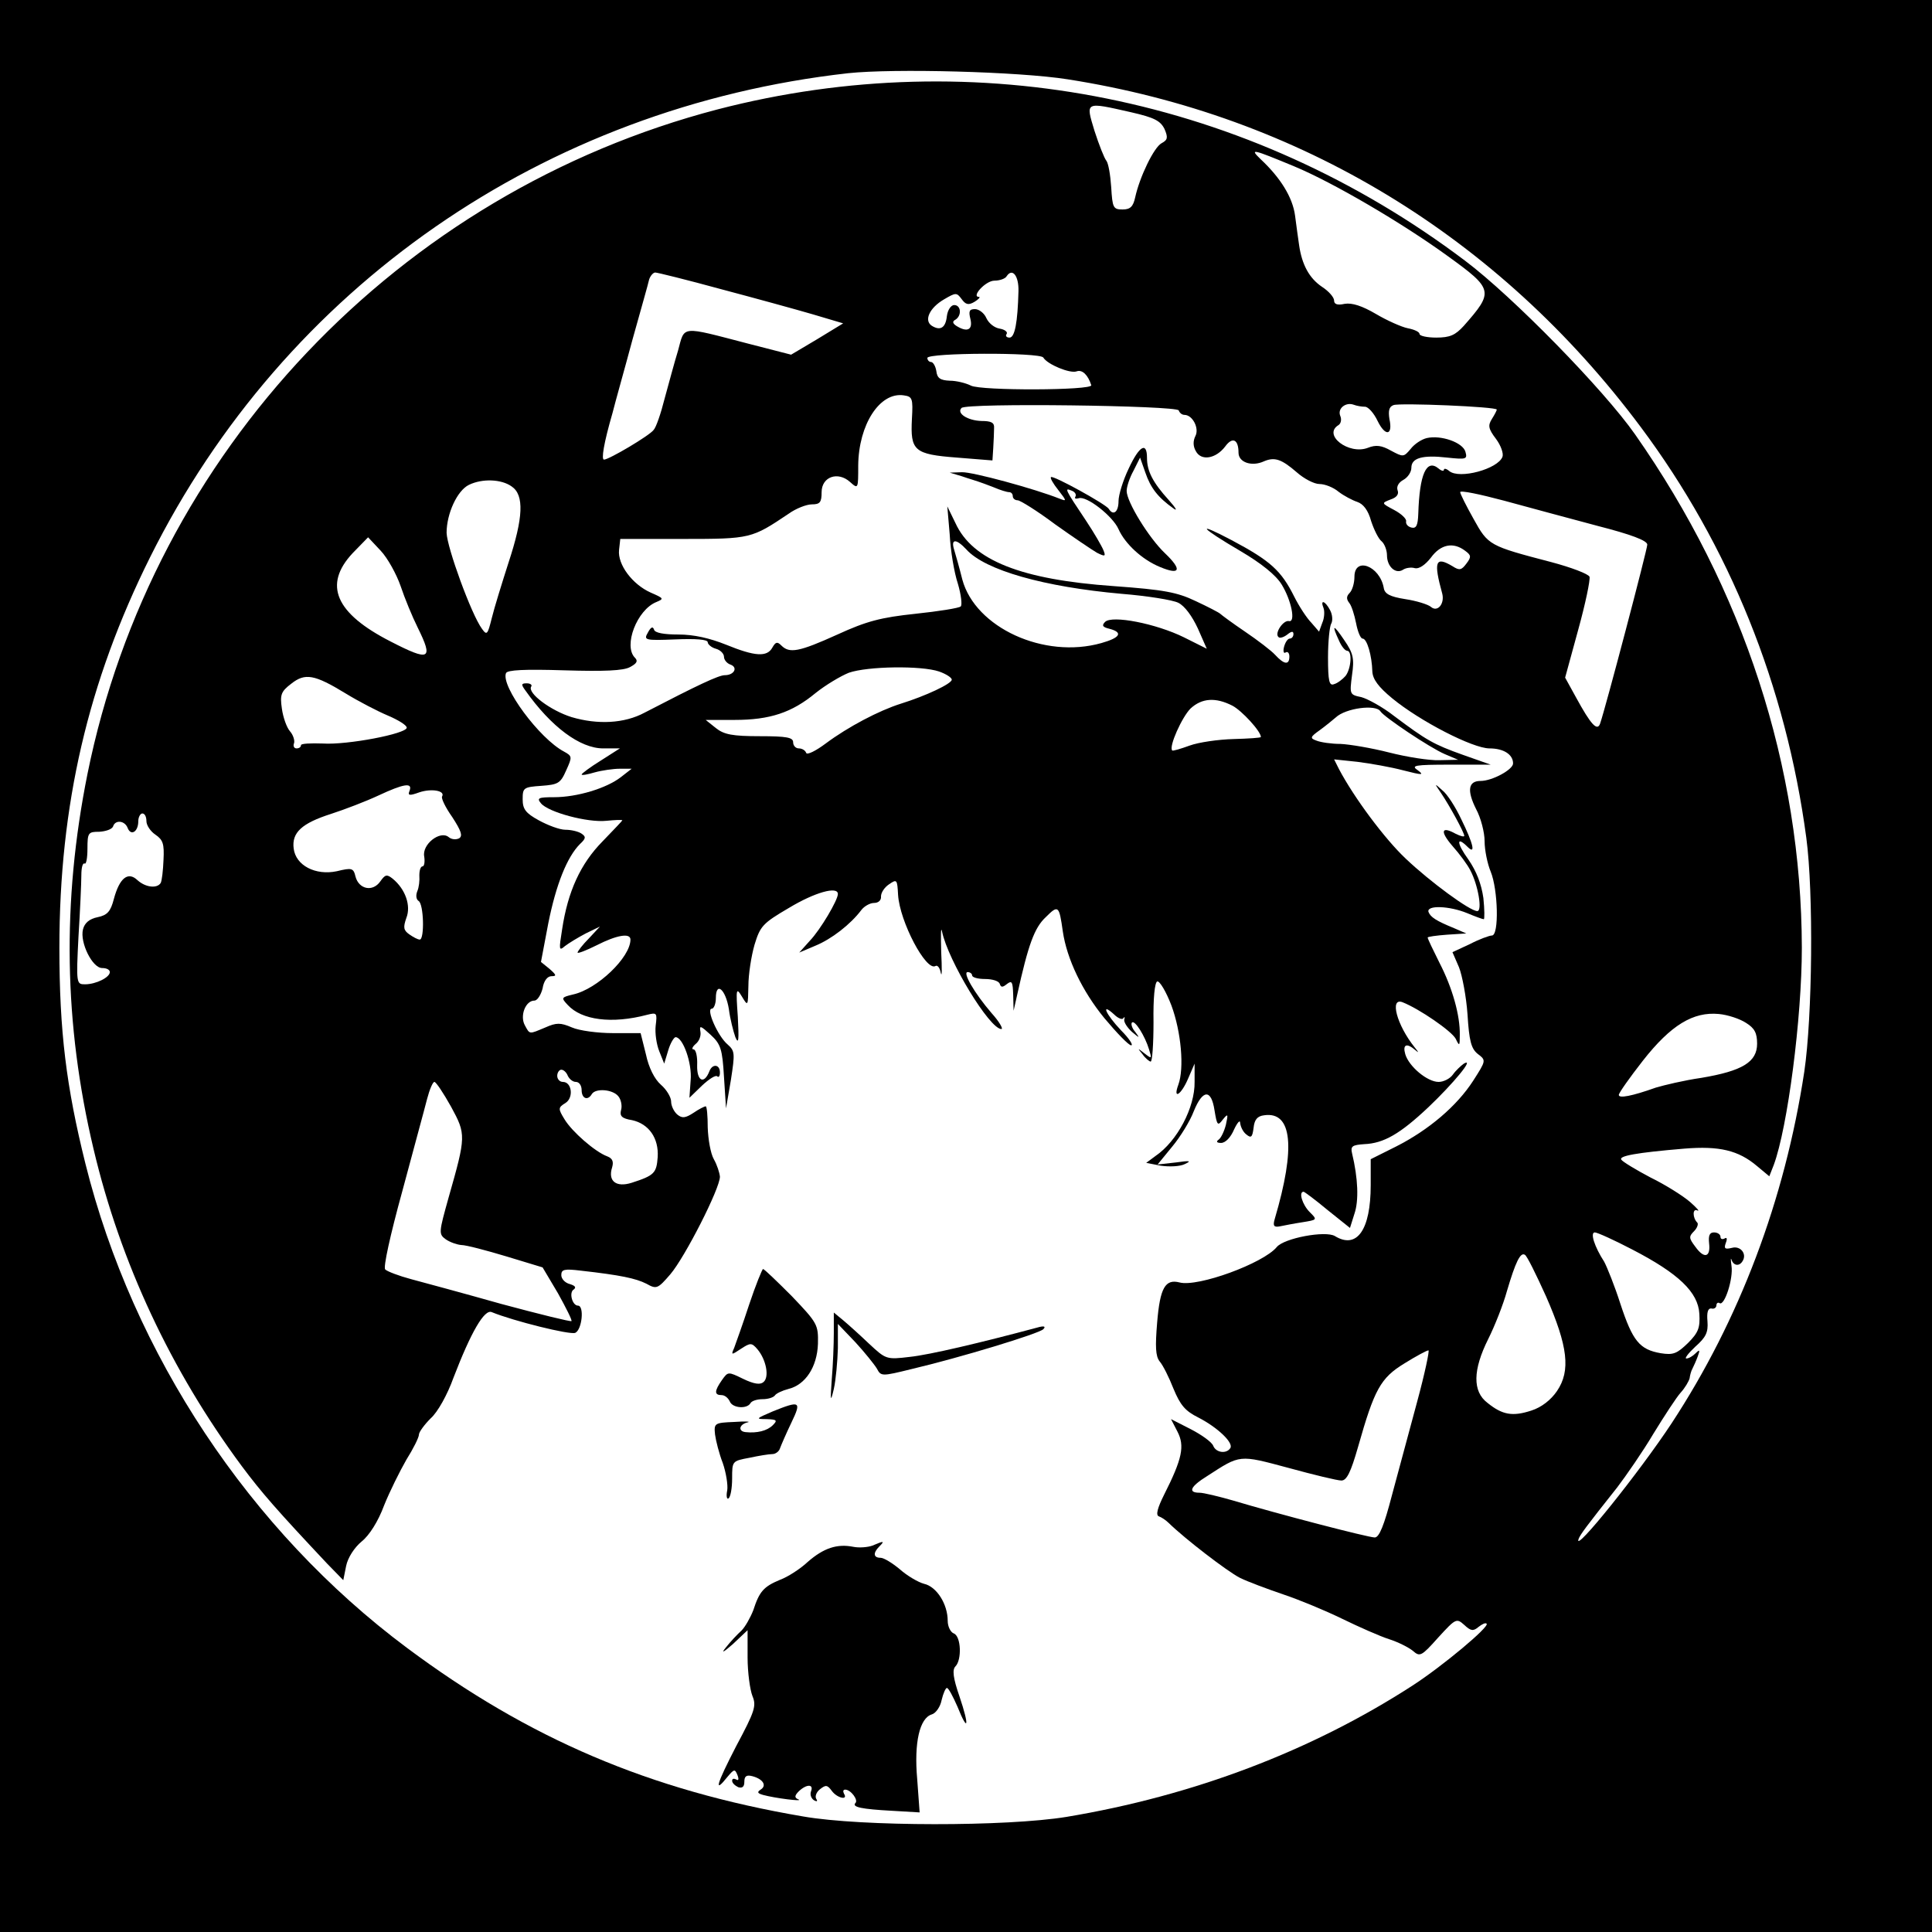 <?xml version="1.0" standalone="no"?>
<!DOCTYPE svg PUBLIC "-//W3C//DTD SVG 20010904//EN"
 "http://www.w3.org/TR/2001/REC-SVG-20010904/DTD/svg10.dtd">
<svg version="1.0" xmlns="http://www.w3.org/2000/svg"
 width="475pt" height="475pt" viewBox="0 0 475 475"
 preserveAspectRatio="xMidYMid meet">
<g transform="translate(0,475) scale(0.1,-0.1)"
fill="#000000" stroke="none">
<path d="M0 2375 l0 -2375 2375 0 2375 0 0 2375 0 2375 -2375 0 -2375 0 0
-2375z m2625 2180 c569 -89 1059 -386 1409 -855 218 -292 357 -636 407 -1010
18 -135 15 -440 -5 -575 -48 -316 -160 -611 -326 -864 -79 -120 -242 -323
-229 -285 4 11 18 30 95 127 22 29 63 88 89 132 27 44 57 90 67 101 11 12 20
28 22 35 1 8 4 19 7 24 3 6 9 19 13 30 6 16 5 18 -5 8 -7 -7 -17 -13 -23 -13
-5 0 5 13 22 29 26 23 32 35 30 62 -2 23 1 33 10 32 6 -2 12 2 12 8 0 5 4 8 8
5 12 -7 34 61 29 92 -2 15 -2 21 0 15 5 -15 19 -17 27 -4 12 18 -5 39 -26 33
-17 -4 -20 -2 -15 12 4 10 3 15 -3 11 -6 -3 -10 -1 -10 4 0 6 -7 11 -16 11
-11 0 -14 -8 -12 -27 4 -34 -12 -39 -34 -8 -16 21 -16 25 -3 38 8 8 11 18 8
21 -12 12 -12 36 0 30 7 -3 -1 6 -18 21 -16 14 -60 42 -97 60 -36 19 -69 39
-72 44 -6 9 36 17 155 27 86 7 133 -4 179 -43 l30 -25 11 28 c34 92 69 361 69
534 -1 445 -143 881 -410 1262 -77 110 -301 339 -418 427 -533 402 -1202 537
-1838 372 -784 -205 -1389 -842 -1549 -1634 -63 -314 -58 -615 15 -922 66
-279 190 -544 364 -779 50 -67 87 -109 210 -240 l40 -41 7 35 c4 20 20 45 38
60 19 15 41 50 55 88 14 35 39 85 55 113 17 27 31 55 31 62 0 6 13 24 29 40
17 15 41 58 56 100 43 112 76 169 94 161 54 -22 191 -56 205 -51 17 7 23 67 7
67 -14 0 -23 33 -10 40 6 5 3 9 -10 13 -12 3 -21 13 -21 22 0 14 7 16 48 11
98 -11 135 -19 161 -32 25 -14 28 -13 59 23 36 42 122 211 122 240 -1 10 -7
29 -15 43 -8 14 -14 49 -15 78 0 28 -2 52 -5 52 -3 0 -17 -7 -30 -16 -20 -13
-28 -14 -40 -4 -8 7 -15 21 -15 32 0 10 -11 29 -25 41 -16 14 -30 42 -37 75
l-13 52 -68 0 c-37 0 -83 6 -101 14 -28 12 -38 12 -65 0 -41 -17 -38 -18 -51
6 -12 23 2 60 24 60 7 0 16 14 20 30 3 19 12 30 22 30 13 0 12 3 -5 18 l-21
17 18 95 c19 95 46 163 78 195 15 14 15 18 3 26 -8 5 -25 9 -39 9 -14 0 -43
11 -65 23 -33 18 -40 28 -40 52 0 28 2 30 46 33 41 3 47 6 61 38 15 33 15 35
-5 46 -61 32 -156 161 -143 193 3 8 46 10 143 7 98 -3 146 -1 162 8 17 9 20
15 12 23 -29 29 5 118 53 137 19 8 18 9 -14 23 -45 20 -82 69 -78 105 l3 27
155 0 c166 0 168 1 259 62 18 13 44 23 57 23 20 0 24 5 24 30 0 38 40 52 70
25 20 -18 20 -17 20 41 1 100 53 181 112 172 21 -3 23 -7 20 -58 -4 -78 5 -87
111 -95 l87 -7 2 31 c1 17 2 39 2 49 1 13 -7 17 -31 17 -34 1 -62 19 -49 32
12 13 530 6 534 -6 2 -6 8 -11 14 -11 20 0 37 -33 27 -52 -6 -12 -6 -25 1 -37
13 -25 49 -19 72 11 18 25 33 18 33 -15 0 -24 33 -35 63 -21 26 11 43 5 80
-27 18 -16 43 -29 56 -29 13 0 34 -8 47 -19 13 -10 34 -21 46 -25 15 -5 27
-21 34 -47 7 -21 18 -44 26 -50 7 -6 13 -22 13 -34 0 -28 21 -47 39 -36 7 5
21 7 30 4 10 -2 25 8 39 26 24 33 55 39 84 17 15 -11 16 -15 3 -32 -12 -16
-17 -17 -34 -6 -42 25 -47 12 -25 -68 6 -25 -12 -46 -28 -32 -7 6 -36 15 -63
19 -38 6 -51 13 -53 28 -10 54 -72 77 -72 27 0 -15 -5 -33 -12 -40 -8 -8 -8
-15 -1 -24 6 -7 13 -30 17 -50 4 -21 11 -38 16 -38 11 0 23 -42 24 -81 1 -19
15 -38 49 -66 68 -56 198 -123 239 -123 35 0 58 -15 58 -37 0 -15 -51 -43 -80
-43 -30 0 -34 -23 -11 -69 12 -22 21 -58 21 -79 0 -22 7 -56 15 -75 18 -44 21
-157 3 -157 -6 0 -31 -9 -54 -21 l-43 -20 16 -37 c8 -20 18 -73 21 -116 4 -65
9 -84 25 -97 21 -16 21 -16 -11 -66 -40 -62 -109 -121 -190 -162 l-62 -31 0
-64 c0 -110 -34 -158 -88 -125 -23 14 -125 -5 -143 -27 -33 -40 -194 -99 -239
-87 -35 9 -48 -13 -55 -98 -5 -60 -4 -83 6 -96 8 -9 23 -39 34 -67 17 -41 29
-55 61 -71 47 -24 87 -62 79 -75 -9 -15 -35 -12 -42 5 -3 9 -28 27 -55 41
l-49 25 16 -31 c18 -35 12 -66 -33 -155 -16 -32 -21 -50 -13 -53 6 -2 17 -9
24 -16 41 -40 144 -119 175 -135 20 -10 69 -28 107 -41 39 -13 104 -40 145
-60 41 -20 93 -43 115 -50 22 -7 48 -20 59 -29 17 -15 21 -13 62 33 43 47 45
48 64 31 16 -15 22 -16 35 -5 9 7 17 11 20 8 8 -7 -108 -104 -182 -152 -249
-161 -539 -271 -851 -323 -147 -24 -504 -24 -647 1 -377 64 -675 191 -975 415
-386 288 -673 721 -790 1190 -47 189 -64 325 -64 531 0 350 70 653 223 960
331 664 968 1106 1716 1190 112 12 420 4 540 -15z m156 -81 c57 -13 72 -21 82
-41 9 -21 8 -27 -7 -35 -19 -10 -54 -83 -65 -133 -5 -23 -12 -30 -31 -30 -23
0 -25 4 -28 55 -2 30 -7 59 -12 65 -5 6 -18 39 -29 73 -22 73 -25 72 90 46z
m401 -133 c96 -40 265 -139 378 -221 112 -81 113 -87 39 -171 -21 -23 -34 -29
-68 -29 -22 0 -41 4 -41 9 0 5 -13 11 -29 14 -15 3 -51 19 -78 35 -34 20 -59
28 -77 25 -18 -4 -26 -1 -26 8 0 8 -13 23 -30 34 -31 21 -49 54 -56 102 -2 15
-7 48 -10 73 -6 45 -36 93 -84 138 -29 28 -22 26 82 -17z m-1409 -302 c83 -22
185 -50 226 -62 l74 -22 -64 -39 -64 -38 -105 27 c-169 44 -156 45 -173 -17
-9 -29 -23 -82 -33 -118 -9 -36 -21 -71 -27 -77 -10 -14 -110 -73 -122 -73 -7
0 -1 39 21 115 7 28 30 109 49 180 20 72 39 138 41 148 3 9 10 17 15 17 5 0
78 -18 162 -41z m731 -5 c-2 -77 -9 -114 -22 -114 -7 0 -11 4 -7 9 3 5 -5 11
-17 13 -13 2 -27 13 -33 26 -5 12 -18 22 -28 22 -14 0 -16 -5 -11 -25 6 -26
-8 -33 -35 -16 -9 6 -10 11 -2 15 16 10 14 36 -3 36 -8 0 -16 -12 -18 -27 -3
-29 -16 -37 -37 -24 -20 13 -6 44 30 65 29 17 31 17 43 1 10 -14 17 -16 32 -7
10 6 15 12 11 12 -20 0 16 40 38 40 13 0 27 5 30 11 14 21 30 1 29 -37z m61
-163 c10 -17 66 -40 82 -34 14 5 28 -9 36 -34 4 -13 -272 -14 -296 -1 -12 6
-35 12 -52 12 -23 1 -31 6 -33 24 -2 12 -8 22 -13 22 -5 0 -9 5 -9 10 0 13
277 14 285 1z m791 -121 c8 0 22 -16 31 -35 19 -39 38 -36 29 5 -3 20 -1 30
10 34 15 6 254 -4 254 -11 0 -2 -5 -12 -12 -23 -10 -16 -9 -24 10 -49 12 -16
19 -36 16 -44 -11 -30 -106 -56 -131 -35 -7 6 -13 7 -13 3 0 -4 -6 -3 -13 3
-30 25 -47 -14 -50 -111 -1 -29 -5 -37 -17 -34 -8 2 -14 8 -13 15 2 6 -12 19
-29 28 -32 17 -32 17 -9 26 15 5 21 13 17 23 -3 9 3 19 14 25 11 6 20 19 20
30 0 24 27 32 88 25 47 -5 50 -4 45 14 -6 23 -60 42 -95 34 -13 -3 -31 -15
-40 -27 -17 -20 -18 -20 -48 -4 -23 13 -37 15 -57 7 -47 -18 -112 32 -72 56 6
4 8 14 4 23 -7 18 14 34 33 27 8 -3 20 -5 28 -5z m-2098 -196 c31 -21 29 -76
-8 -188 -16 -50 -35 -111 -41 -136 -10 -40 -12 -43 -24 -26 -26 35 -86 200
-87 236 0 47 26 104 55 118 33 16 80 14 105 -4z m2670 -97 c82 -21 122 -36
122 -46 0 -12 -103 -403 -116 -440 -7 -20 -23 -2 -59 64 l-27 49 32 117 c18
65 30 123 28 131 -3 7 -45 23 -94 36 -153 40 -155 41 -191 106 -18 32 -33 62
-33 66 0 5 48 -5 108 -21 59 -16 162 -44 230 -62z m-2943 -148 c10 -30 29 -76
42 -102 39 -79 30 -84 -67 -34 -135 69 -166 139 -93 217 l38 39 31 -33 c17
-18 39 -58 49 -87z m-135 -264 c31 -19 77 -43 103 -54 26 -11 47 -24 47 -30 0
-15 -147 -43 -206 -39 -30 1 -54 0 -54 -4 0 -5 -5 -8 -11 -8 -6 0 -9 6 -6 13
2 6 -2 20 -10 29 -8 9 -17 34 -20 56 -5 34 -2 42 23 61 34 27 57 23 134 -24z
m157 -239 c-5 -12 -1 -13 24 -4 30 10 64 4 56 -10 -3 -4 8 -27 25 -51 22 -34
26 -46 17 -52 -8 -4 -19 -3 -26 3 -21 17 -66 -18 -60 -48 2 -13 0 -24 -4 -24
-5 0 -8 -10 -8 -22 1 -13 -1 -30 -5 -39 -4 -10 -3 -20 3 -24 13 -7 15 -95 3
-95 -5 0 -16 6 -26 13 -14 10 -15 17 -7 40 12 30 -2 71 -34 97 -14 11 -18 10
-30 -7 -19 -27 -53 -19 -61 12 -5 21 -9 22 -46 13 -52 -11 -101 14 -106 56 -5
39 20 62 92 85 34 11 86 31 116 45 62 29 85 33 77 12z m-647 -75 c0 -10 10
-25 22 -33 19 -13 22 -23 20 -62 -1 -26 -4 -52 -7 -57 -9 -14 -37 -11 -57 7
-23 22 -44 6 -58 -46 -8 -31 -16 -40 -40 -45 -20 -4 -32 -14 -36 -30 -8 -32
23 -95 47 -95 11 0 19 -4 19 -10 0 -13 -34 -30 -61 -30 -21 0 -22 1 -16 118 4
64 7 132 7 150 0 18 3 31 8 29 4 -3 7 14 7 36 0 40 2 42 29 42 16 1 31 6 34
13 5 17 29 15 36 -4 8 -20 26 -9 26 17 0 10 5 19 10 19 6 0 10 -8 10 -19z
m3933 -496 c21 -13 27 -25 27 -51 0 -45 -36 -67 -137 -84 -42 -6 -92 -18 -112
-24 -59 -21 -91 -27 -91 -18 0 5 27 43 59 84 69 88 124 121 187 115 22 -2 52
-12 67 -22z m-2897 -130 c4 -8 12 -15 20 -15 8 0 14 -9 14 -20 0 -21 15 -27
25 -10 9 15 51 12 65 -5 7 -8 10 -24 7 -34 -4 -15 2 -21 27 -25 41 -9 66 -44
63 -91 -3 -39 -8 -45 -64 -63 -38 -12 -59 4 -48 38 4 14 1 22 -12 27 -30 11
-87 61 -105 91 -16 26 -16 29 2 40 21 13 16 52 -6 52 -8 0 -14 7 -14 15 0 8 5
15 10 15 6 0 13 -7 16 -15z m-287 -76 c37 -68 37 -72 -6 -223 -24 -86 -25 -90
-7 -103 10 -7 27 -13 38 -14 12 0 61 -13 111 -28 l89 -27 38 -64 c20 -36 35
-66 33 -68 -2 -2 -79 17 -172 42 -92 26 -192 53 -222 61 -30 8 -59 19 -64 24
-5 5 12 83 42 192 27 101 55 203 61 227 6 23 14 42 18 42 4 0 22 -27 41 -61z
m2904 -351 c114 -59 162 -105 165 -158 2 -34 -2 -46 -28 -72 -27 -26 -36 -30
-67 -25 -52 9 -69 30 -99 121 -14 44 -33 91 -40 104 -24 37 -35 72 -23 72 6 0
48 -19 92 -42z m-212 -115 c54 -123 61 -183 27 -233 -15 -22 -38 -40 -63 -48
-46 -15 -71 -11 -108 19 -37 28 -36 81 2 157 16 32 37 85 46 118 21 71 33 96
44 89 5 -2 28 -49 52 -102z m-317 -260 c-19 -71 -47 -174 -62 -230 -19 -73
-31 -103 -42 -103 -16 0 -239 58 -349 91 -35 10 -72 19 -82 19 -29 0 -23 15
19 41 82 53 77 53 200 20 62 -17 120 -31 130 -31 13 0 23 20 41 83 40 141 55
169 114 205 29 18 55 32 59 32 3 0 -9 -57 -28 -127z"/>
<path d="M2775 3598 c-14 -29 -25 -65 -25 -80 0 -27 -13 -37 -24 -19 -8 12
-137 83 -142 78 -3 -2 6 -17 18 -32 21 -27 21 -28 3 -21 -60 24 -214 66 -240
65 l-30 -1 30 -9 c17 -6 35 -11 40 -13 6 -2 23 -8 38 -14 16 -7 33 -12 38 -12
5 0 9 -4 9 -10 0 -5 5 -10 12 -10 6 0 48 -26 92 -59 45 -32 91 -63 103 -70 20
-10 22 -9 16 6 -4 10 -23 43 -43 73 -53 79 -53 81 -36 74 9 -3 13 -10 10 -15
-3 -5 1 -6 8 -4 19 7 84 -44 98 -76 16 -36 58 -75 102 -93 50 -21 55 -7 12 34
-39 37 -94 126 -94 153 0 10 7 32 17 50 l16 32 13 -37 c13 -38 31 -61 69 -88
11 -8 6 1 -11 20 -40 44 -54 72 -54 104 0 41 -19 30 -45 -26z"/>
<path d="M2335 3435 c2 -39 11 -93 20 -120 8 -27 11 -53 7 -56 -4 -4 -54 -12
-111 -18 -85 -9 -120 -18 -192 -51 -95 -43 -118 -47 -138 -27 -10 10 -14 9
-22 -5 -13 -24 -43 -22 -114 7 -40 16 -79 25 -117 25 -36 0 -58 4 -60 12 -3 9
-8 6 -15 -7 -11 -19 -8 -20 68 -17 49 2 79 0 79 -7 0 -5 9 -13 20 -16 11 -3
20 -12 20 -20 0 -7 7 -16 16 -19 19 -7 9 -26 -14 -26 -15 0 -66 -24 -197 -92
-50 -27 -116 -30 -180 -11 -51 16 -109 59 -99 75 3 4 -2 8 -11 8 -14 0 -14 -3
-3 -18 63 -89 134 -142 191 -142 l41 0 -47 -30 c-26 -16 -47 -32 -47 -34 0 -3
15 0 32 5 18 5 46 9 62 9 l29 0 -27 -21 c-35 -27 -107 -49 -164 -49 -38 0 -43
-2 -32 -15 18 -22 115 -48 161 -43 21 2 39 3 39 1 0 -1 -22 -24 -49 -52 -54
-55 -85 -123 -99 -216 -8 -50 -8 -54 7 -41 9 7 32 21 51 31 l35 17 -27 -29
c-16 -16 -28 -32 -28 -35 0 -3 21 5 47 18 49 25 83 31 83 14 0 -44 -82 -122
-141 -135 -29 -7 -30 -8 -13 -26 34 -37 108 -47 195 -24 24 6 25 5 21 -27 -2
-18 2 -46 9 -63 l12 -30 10 33 c5 17 14 32 18 32 18 0 41 -64 37 -106 l-3 -43
31 30 c17 16 33 26 37 23 4 -4 7 0 7 9 0 21 -19 22 -26 3 -13 -33 -31 -24 -30
15 1 21 -3 39 -9 39 -5 0 -3 6 5 13 9 7 14 20 12 31 -3 16 1 14 25 -8 25 -23
29 -35 33 -104 l5 -77 12 70 c10 65 10 71 -8 87 -24 20 -54 88 -39 88 5 0 10
12 10 26 0 42 24 22 32 -27 3 -24 11 -55 16 -69 8 -19 9 -7 6 50 -5 70 -4 73
10 50 15 -25 15 -24 16 26 0 28 7 73 15 101 14 46 20 53 85 91 63 38 120 54
120 34 0 -15 -43 -88 -69 -115 l-26 -29 40 17 c39 16 86 52 113 88 7 9 21 17
31 17 11 0 18 7 17 16 0 9 8 22 20 30 19 13 20 12 22 -26 4 -66 69 -189 92
-175 5 3 11 -5 13 -17 3 -13 3 11 1 52 -1 41 -1 64 2 50 15 -72 117 -240 146
-240 5 0 -5 18 -24 39 -43 50 -72 101 -59 101 6 0 11 -4 11 -8 0 -5 14 -9 32
-9 18 0 34 -5 36 -12 3 -9 7 -9 18 0 12 9 14 5 15 -27 l1 -39 9 40 c27 122 42
164 70 190 31 31 33 29 42 -35 10 -68 48 -147 102 -213 31 -37 60 -67 66 -67
6 0 -5 17 -25 37 -37 39 -51 70 -17 39 10 -10 21 -14 23 -9 3 4 4 3 2 -4 -1
-6 7 -19 19 -30 19 -16 20 -16 8 0 -8 9 -11 20 -8 23 7 7 32 -33 42 -66 7 -23
7 -24 -11 -10 -18 14 -18 14 -5 -2 7 -10 17 -18 20 -18 4 0 7 43 7 97 -1 59 3
97 9 100 6 2 22 -25 35 -59 24 -65 32 -154 17 -195 -14 -38 7 -25 24 15 l16
37 0 -45 c1 -63 -43 -146 -96 -182 l-23 -17 36 -7 c21 -3 47 -2 59 4 17 8 13
9 -22 4 l-45 -5 36 44 c20 24 44 63 53 87 22 54 43 55 51 2 6 -37 8 -39 20
-23 13 16 14 15 8 -12 -4 -16 -12 -33 -18 -37 -7 -5 -4 -8 6 -8 11 0 24 14 32
33 8 17 15 25 15 16 1 -9 7 -22 15 -28 12 -10 15 -7 18 16 2 20 9 29 26 31 69
10 78 -79 26 -255 -5 -17 -2 -21 13 -18 10 2 35 7 55 10 37 6 37 6 18 25 -18
18 -28 50 -15 50 2 0 29 -20 59 -45 l55 -44 11 35 c11 32 9 87 -6 149 -4 17 1
20 30 22 48 2 88 25 158 91 61 58 115 123 87 107 -7 -5 -20 -17 -27 -27 -7
-10 -23 -18 -35 -18 -28 0 -73 38 -82 68 -7 24 3 29 25 10 9 -8 8 -5 -2 7 -44
55 -62 123 -30 111 41 -16 121 -71 131 -90 9 -19 10 -18 10 9 1 48 -18 116
-50 178 -16 32 -29 59 -29 62 0 2 21 5 48 7 l47 3 -30 13 c-44 18 -58 27 -63
40 -5 17 51 15 95 -3 19 -8 38 -15 41 -15 2 0 2 23 -1 52 -5 35 -17 66 -37 95
-29 40 -30 59 -2 31 21 -21 14 8 -15 67 -14 30 -35 63 -47 72 -20 18 -20 18
-3 -7 21 -31 57 -97 57 -105 0 -3 -9 -1 -21 5 -36 20 -39 6 -8 -30 17 -19 37
-46 44 -60 19 -36 30 -100 17 -100 -18 0 -116 72 -176 129 -52 49 -127 150
-164 220 l-12 24 57 -6 c32 -4 83 -13 113 -21 47 -12 52 -12 36 0 -18 12 -9
14 80 14 l99 0 -68 24 c-73 26 -90 36 -170 96 -28 22 -65 42 -80 46 -29 6 -29
7 -23 54 6 41 3 54 -19 86 -27 40 -32 40 -13 -1 6 -14 15 -25 20 -25 13 0 10
-44 -4 -62 -7 -8 -20 -18 -28 -20 -12 -5 -15 7 -15 66 0 39 4 77 8 83 4 7 3
22 -3 33 -12 23 -25 27 -16 5 3 -8 2 -25 -3 -36 l-8 -22 -19 22 c-11 11 -30
40 -42 64 -32 64 -58 88 -154 139 -91 48 -77 31 22 -27 51 -30 87 -59 101 -82
24 -39 35 -94 18 -90 -14 3 -36 -30 -26 -39 3 -4 13 -1 22 6 10 8 15 9 15 1 0
-6 -4 -11 -9 -11 -5 0 -11 -9 -14 -20 -3 -11 -1 -18 4 -14 5 3 9 -2 9 -10 0
-22 -13 -20 -35 4 -9 10 -43 36 -74 57 -31 21 -58 41 -61 44 -3 3 -30 17 -60
31 -46 22 -78 28 -202 37 -227 16 -347 63 -389 155 l-20 41 6 -70z m41 -36
c46 -51 191 -92 382 -109 62 -5 125 -15 139 -22 16 -8 34 -33 48 -63 l22 -50
-56 28 c-69 34 -177 55 -194 38 -9 -9 -6 -13 11 -17 34 -9 26 -22 -20 -35
-141 -40 -310 38 -342 156 -7 28 -16 60 -20 73 -9 28 5 28 30 1z m-67 -300
c17 -6 31 -15 31 -20 0 -10 -64 -40 -125 -59 -54 -17 -130 -57 -185 -98 -24
-18 -46 -29 -48 -23 -2 6 -10 11 -18 11 -8 0 -14 7 -14 15 0 12 -16 15 -82 15
-67 0 -88 4 -108 20 l-25 20 71 0 c87 0 141 18 199 66 25 20 62 42 82 50 46
16 178 18 222 3z m721 -84 c23 -12 70 -63 70 -77 0 -2 -30 -4 -67 -5 -38 -1
-86 -8 -108 -16 -22 -8 -42 -14 -43 -12 -9 9 24 82 45 103 28 26 62 28 103 7z
m364 -14 c9 -14 121 -89 158 -105 l33 -14 -46 -1 c-25 -1 -81 8 -124 19 -43
11 -97 20 -119 21 -23 0 -49 4 -59 8 -17 6 -16 9 8 26 15 11 32 25 39 31 24
23 99 33 110 15z"/>
<path d="M1842 1543 c-16 -49 -33 -96 -37 -107 -8 -18 -7 -18 17 -2 23 15 26
15 40 -1 22 -26 30 -69 15 -81 -8 -7 -23 -5 -50 8 -37 18 -37 18 -52 -3 -19
-27 -19 -37 -1 -37 8 0 16 -7 20 -15 6 -17 42 -20 51 -5 3 6 17 10 30 10 13 0
26 4 30 9 3 5 18 12 33 16 42 10 71 54 73 111 1 47 -1 51 -64 117 -37 37 -68
67 -71 67 -2 0 -18 -39 -34 -87z"/>
<path d="M2050 1473 c0 -28 -2 -79 -5 -114 -4 -55 -3 -58 5 -24 5 22 9 67 10
100 l0 60 43 -45 c23 -25 47 -55 53 -65 10 -19 12 -19 85 -1 119 28 313 87
324 98 7 7 2 9 -15 4 -138 -37 -265 -67 -313 -72 -58 -7 -59 -6 -100 32 -23
22 -52 48 -64 58 l-23 19 0 -50z"/>
<path d="M1900 1280 c-42 -18 -43 -19 -15 -19 25 -1 27 -3 15 -15 -14 -14 -39
-20 -67 -17 -19 2 -16 19 5 24 9 2 -5 3 -33 1 -48 -2 -50 -3 -47 -31 2 -15 10
-47 19 -70 8 -23 13 -54 11 -67 -3 -14 -1 -23 3 -20 5 3 9 25 9 49 0 43 0 43
43 51 23 5 48 9 56 9 8 0 17 7 19 15 3 8 15 36 28 63 25 52 21 54 -46 27z"/>
<path d="M2145 950 c-11 -4 -32 -6 -47 -3 -40 8 -73 -3 -112 -37 -18 -17 -49
-37 -68 -44 -41 -17 -51 -29 -66 -75 -7 -18 -20 -41 -29 -50 -10 -9 -27 -27
-38 -41 -13 -16 -7 -13 17 8 l36 34 0 -67 c0 -37 6 -80 12 -95 10 -24 6 -37
-40 -123 -49 -95 -56 -119 -21 -75 16 19 18 19 24 4 4 -10 3 -15 -3 -11 -6 3
-10 2 -10 -3 0 -6 7 -12 15 -16 10 -3 15 1 15 13 0 14 5 18 20 14 26 -7 36
-23 20 -33 -9 -6 -8 -9 6 -13 29 -8 101 -17 87 -11 -10 4 -10 9 1 20 19 18 37
18 30 0 -3 -8 0 -17 7 -22 7 -4 10 -3 6 3 -4 6 0 17 9 24 14 11 18 11 29 -4
13 -18 41 -24 30 -7 -3 6 -2 10 3 10 14 0 33 -26 25 -33 -9 -10 16 -15 90 -19
l68 -4 -6 82 c-8 90 6 150 36 159 10 3 21 19 24 35 4 17 10 30 13 30 4 0 15
-21 26 -46 26 -65 30 -49 5 25 -16 46 -18 66 -10 74 16 16 14 74 -4 81 -8 3
-15 17 -15 31 0 41 -27 84 -58 91 -15 4 -42 20 -60 36 -18 15 -39 28 -47 28
-18 0 -19 12 -3 28 14 14 11 14 -17 2z"/>
</g>
</svg>
